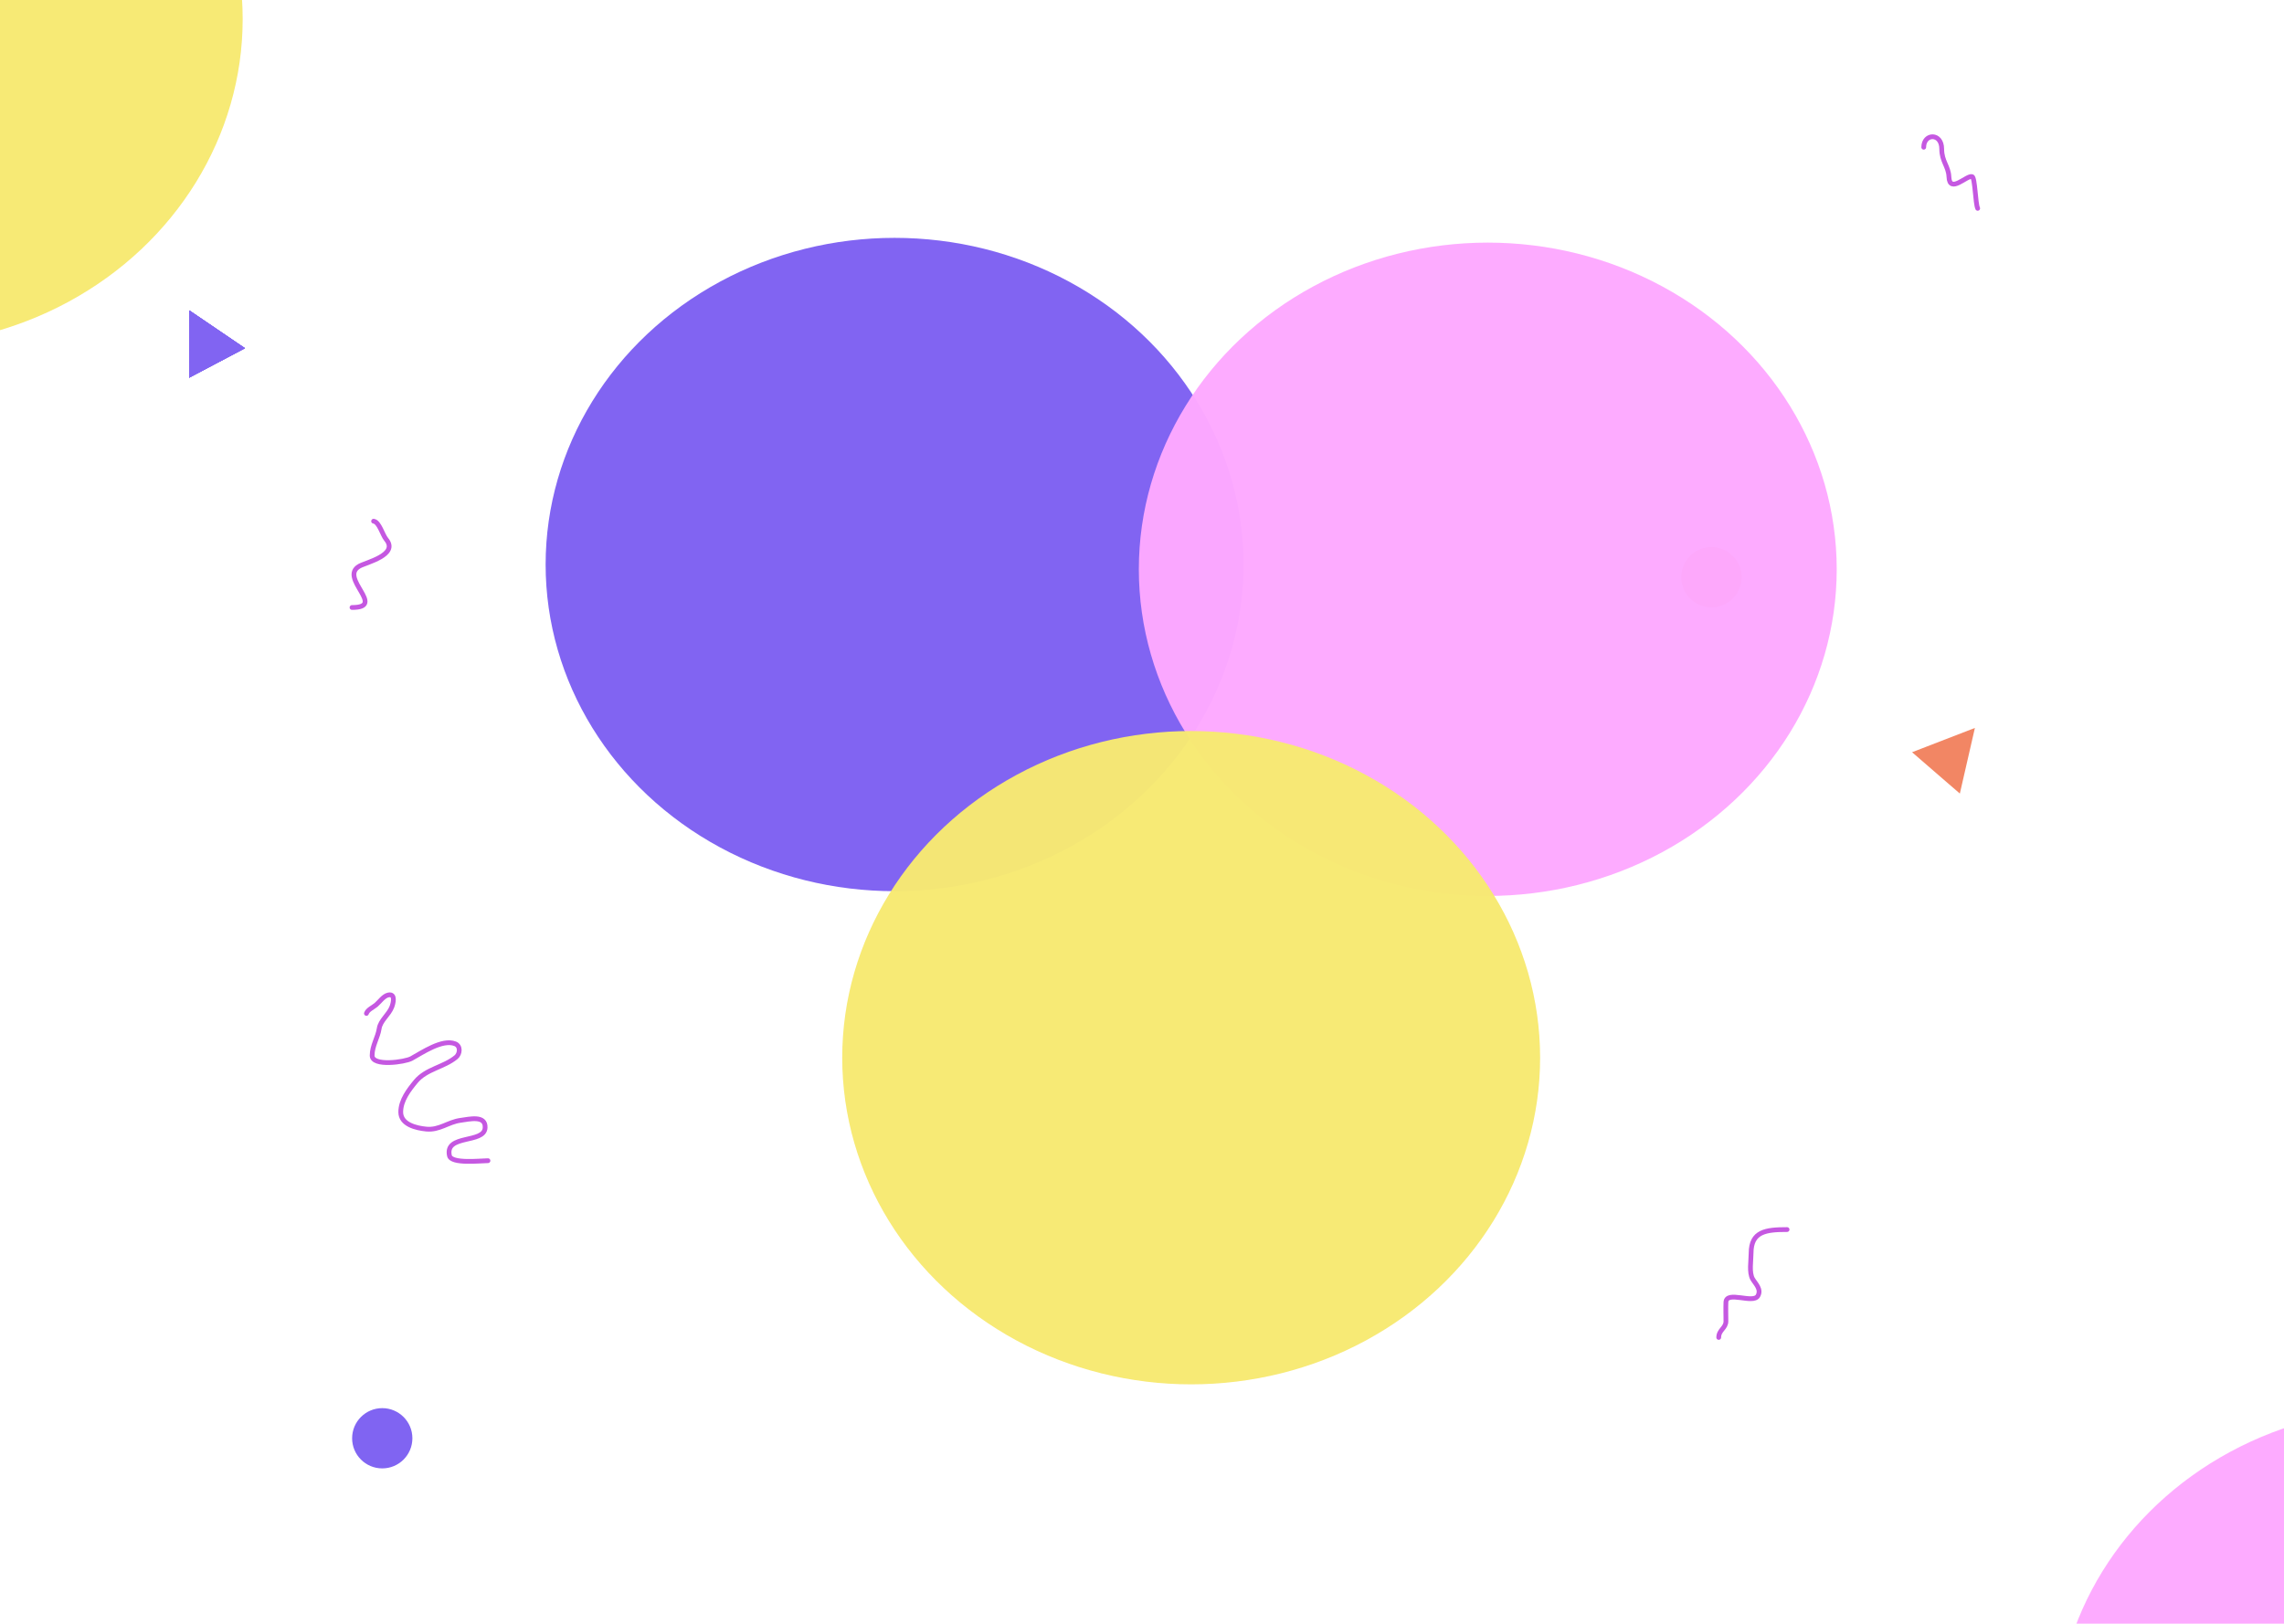 <svg width="1440" height="1024" viewBox="0 0 1440 1024" fill="none" xmlns="http://www.w3.org/2000/svg">
<g clip-path="url(#clip0_20_2)">
<rect width="1440" height="1024" fill="white"/>
<path opacity="0.97" d="M231.019 639.089C231.714 636.773 235.401 635.158 237.13 633.679C239.369 631.765 241.858 627.979 244.944 627.418C249.529 626.584 247.892 632.793 247.048 634.981C245.121 639.977 239.863 643.492 239.084 648.556C238.185 654.399 234.626 659.412 234.626 665.636C234.626 672.739 255.285 669.764 259.37 667.54C266.047 663.905 278.81 655.049 286.92 658.223C290.634 659.676 289.994 664.619 287.571 666.638C279.913 673.02 268.725 674.026 262.125 682.016C257.657 687.425 252.658 693.952 252.658 701.3C252.658 709.172 262.464 711.397 268.687 712.02C277.083 712.859 282.436 707.581 290.326 706.51C295.934 705.748 306.317 703.111 305.854 711.218C305.274 721.36 280.32 715.104 283.363 728.8C284.551 734.145 303.176 731.956 307.657 731.956" stroke="#C454E0" stroke-width="3" stroke-linecap="round"/>
<path opacity="0.97" d="M1126.7 775.385C1113.36 775.385 1104.02 776.511 1104.02 790.25C1104.02 794.909 1102.6 802.529 1105.03 806.627C1106.79 809.609 1110.68 813.044 1108.3 817.209C1105.32 822.423 1088.45 813.665 1088.15 821.24C1087.99 825.214 1088.15 829.23 1088.15 833.208C1088.15 837.567 1083.61 838.707 1083.61 843.412" stroke="#C454E0" stroke-width="3" stroke-linecap="round"/>
<path opacity="0.97" d="M1212.86 92.846C1212.86 84.09 1224.2 83.57 1224.2 93.98C1224.2 101.796 1228.47 104.847 1228.74 111.49C1229.18 122.466 1239.95 110.393 1243.35 111.364C1245.23 111.901 1245.42 128.48 1246.88 131.395" stroke="#C454E0" stroke-width="3" stroke-linecap="round"/>
<path opacity="0.97" d="M235.539 328.673C239.094 329.118 241.12 337.31 243.476 340.137C251.604 349.892 230.824 354.639 226.595 357.018C213.397 364.442 243.97 383.095 221.934 383.095" stroke="#C454E0" stroke-width="3" stroke-linecap="round"/>
<path opacity="0.97" d="M1245.12 459.055L1235.63 500.443L1205.51 474.367L1245.12 459.055Z" fill="#F28360"/>
<g opacity="0.97">
<path d="M119.338 195.74L154.463 219.599L119.236 238.202L119.338 195.74Z" fill="#7D60F2"/>
<path d="M119.338 195.74L154.463 219.599L119.236 238.202L119.338 195.74Z" fill="#7D60F2"/>
<path d="M119.338 195.74L154.463 219.599L119.236 238.202L119.338 195.74Z" fill="#7D60F2"/>
<path d="M119.338 195.74L154.463 219.599L119.236 238.202L119.338 195.74Z" fill="#7D60F2"/>
<path d="M119.338 195.74L154.463 219.599L119.236 238.202L119.338 195.74Z" fill="#7D60F2"/>
</g>
<circle opacity="0.97" cx="241" cy="907" r="19" fill="#7D60F2"/>
<circle opacity="0.97" cx="1079" cy="364" r="19" fill="#F28360"/>
<g opacity="0.97" filter="url(#filter0_f_20_2)">
<ellipse cx="564" cy="356" rx="220" ry="206" fill="#7D60F2"/>
</g>
<g opacity="0.97" filter="url(#filter1_f_20_2)">
<ellipse cx="938" cy="359" rx="220" ry="206" fill="#FDA9FF"/>
</g>
<g opacity="0.97" filter="url(#filter2_f_20_2)">
<ellipse cx="1516" cy="1094" rx="220" ry="206" fill="#FDA9FF"/>
</g>
<g opacity="0.97" filter="url(#filter3_f_20_2)">
<ellipse cx="751" cy="667" rx="220" ry="206" fill="#F7E971"/>
</g>
<g opacity="0.97" filter="url(#filter4_f_20_2)">
<ellipse cx="-67" cy="12" rx="220" ry="206" fill="#F7E971"/>
</g>
</g>
<defs>
<filter id="filter0_f_20_2" x="-139" y="-333" width="1406" height="1378" filterUnits="userSpaceOnUse" color-interpolation-filters="sRGB">
<feFlood flood-opacity="0" result="BackgroundImageFix"/>
<feBlend mode="normal" in="SourceGraphic" in2="BackgroundImageFix" result="shape"/>
<feGaussianBlur stdDeviation="241.5" result="effect1_foregroundBlur_20_2"/>
</filter>
<filter id="filter1_f_20_2" x="235" y="-330" width="1406" height="1378" filterUnits="userSpaceOnUse" color-interpolation-filters="sRGB">
<feFlood flood-opacity="0" result="BackgroundImageFix"/>
<feBlend mode="normal" in="SourceGraphic" in2="BackgroundImageFix" result="shape"/>
<feGaussianBlur stdDeviation="241.5" result="effect1_foregroundBlur_20_2"/>
</filter>
<filter id="filter2_f_20_2" x="813" y="405" width="1406" height="1378" filterUnits="userSpaceOnUse" color-interpolation-filters="sRGB">
<feFlood flood-opacity="0" result="BackgroundImageFix"/>
<feBlend mode="normal" in="SourceGraphic" in2="BackgroundImageFix" result="shape"/>
<feGaussianBlur stdDeviation="241.5" result="effect1_foregroundBlur_20_2"/>
</filter>
<filter id="filter3_f_20_2" x="48" y="-22" width="1406" height="1378" filterUnits="userSpaceOnUse" color-interpolation-filters="sRGB">
<feFlood flood-opacity="0" result="BackgroundImageFix"/>
<feBlend mode="normal" in="SourceGraphic" in2="BackgroundImageFix" result="shape"/>
<feGaussianBlur stdDeviation="241.5" result="effect1_foregroundBlur_20_2"/>
</filter>
<filter id="filter4_f_20_2" x="-770" y="-677" width="1406" height="1378" filterUnits="userSpaceOnUse" color-interpolation-filters="sRGB">
<feFlood flood-opacity="0" result="BackgroundImageFix"/>
<feBlend mode="normal" in="SourceGraphic" in2="BackgroundImageFix" result="shape"/>
<feGaussianBlur stdDeviation="241.5" result="effect1_foregroundBlur_20_2"/>
</filter>
<clipPath id="clip0_20_2">
<rect width="1440" height="1024" fill="white"/>
</clipPath>
</defs>
</svg>
